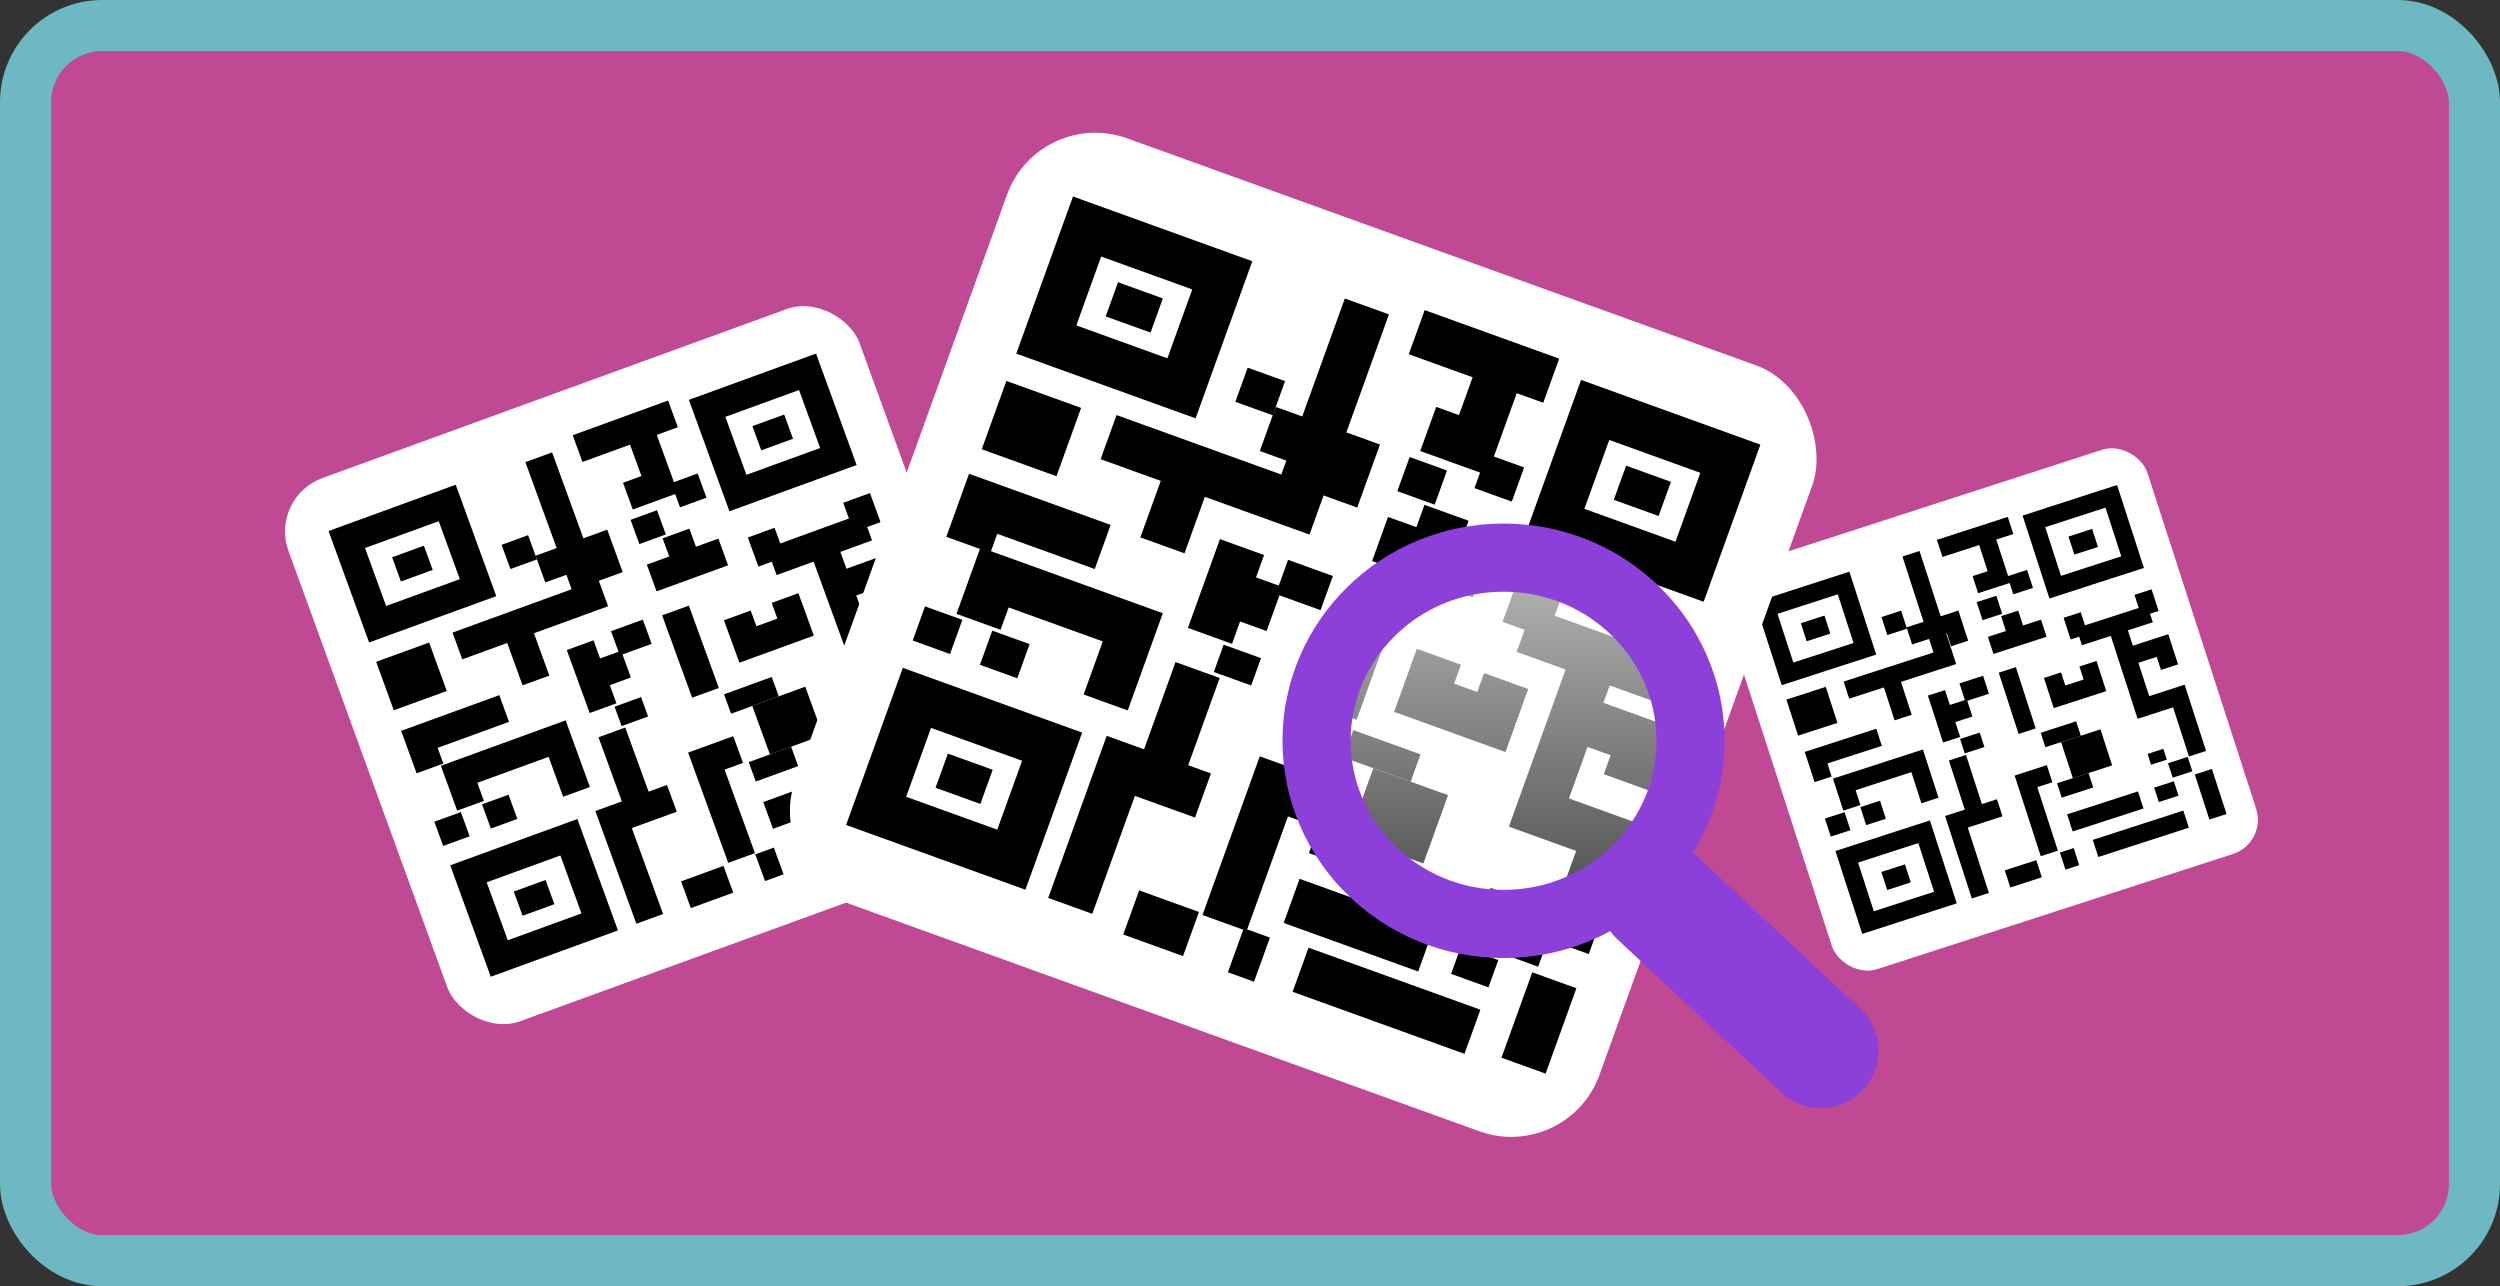<svg width="587" height="302" viewBox="0 0 587 302" fill="none" xmlns="http://www.w3.org/2000/svg">
<rect x="0" y="0" width="587" height="302" fill="#333333" stroke="none"/>
<rect x="6" y="6" width="575" height="290" rx="18" fill="#C04994" stroke="#6DB8C2" stroke-width="12"/>
<rect x="63.164" y="116.804" width="142.695" height="135.734" rx="13.362" transform="rotate(-20 63.164 116.804)" fill="white"/>
<rect x="81.424" y="126.677" width="25.096" height="21.162" transform="rotate(-20 81.424 126.677)" stroke="black" stroke-width="6.681"/>
<rect x="92.066" y="130.843" width="7.944" height="6.053" transform="rotate(-20 92.066 130.843)" fill="black"/>
<rect x="166.029" y="95.883" width="25.096" height="21.162" transform="rotate(-20 166.029 95.883)" stroke="black" stroke-width="6.681"/>
<rect x="176.669" y="100.049" width="7.944" height="6.053" transform="rotate(-20 176.669 100.049)" fill="black"/>
<rect x="109.992" y="205.167" width="25.096" height="21.162" transform="rotate(-20 109.992 205.167)" stroke="black" stroke-width="6.681"/>
<rect x="120.635" y="209.333" width="7.944" height="6.053" transform="rotate(-20 120.635 209.333)" fill="black"/>
<path d="M135.618 105.329L149.926 100.121M158.013 97.178L149.926 100.121M149.926 100.121L154.895 113.772L147.429 116.489" stroke="black" stroke-width="6.681"/>
<path d="M126.496 107.361L138.503 140.35L121.084 146.69M107.398 151.671L121.084 146.69M121.084 146.69L125.846 159.771" stroke="black" stroke-width="6.681"/>
<path d="M143.067 135.468L140.583 128.643L126.897 133.624" stroke="black" stroke-width="6.681"/>
<path d="M153.018 135.711L161.416 132.654M169.814 129.598L161.416 132.654M161.416 132.654L158.725 125.26" stroke="black" stroke-width="6.681"/>
<path d="M100.955 180.425L98.471 173.6L118.378 166.354" stroke="black" stroke-width="6.681"/>
<path d="M110.486 189.195L107.795 181.801L130.812 173.423L135.367 185.936" stroke="black" stroke-width="6.681"/>
<path d="M136.215 151.489L138.906 158.883M141.597 166.277L138.906 158.883M138.906 158.883L146.993 155.939" stroke="black" stroke-width="6.681"/>
<path d="M143.667 171.965L150.291 190.166L157.756 187.449L144.07 192.43L152.558 215.75" stroke="black" stroke-width="6.681"/>
<path d="M161.063 210.077L171.016 206.455" stroke="black" stroke-width="6.681"/>
<path d="M174.129 201.457L165.848 178.706L173.313 175.989" stroke="black" stroke-width="6.681"/>
<path d="M178.483 203.737L182.838 202.152" stroke="black" stroke-width="6.681"/>
<path d="M188.85 199.32L217.467 188.904" stroke="black" stroke-width="6.681"/>
<path d="M180.354 191.462L202.749 183.311" stroke="black" stroke-width="6.681"/>
<path d="M227.626 187.783L222.45 173.564" stroke="black" stroke-width="6.681"/>
<path d="M173.125 144.496L175.609 151.321L186.806 147.245L184.322 140.42" stroke="black" stroke-width="6.681"/>
<path d="M158.609 143.338L165.648 162.676" stroke="black" stroke-width="6.681"/>
<path d="M220.38 167.876L213.756 149.675L202.558 153.751L196.762 137.825M193.035 127.587L203.611 123.738M193.035 127.587L181.215 131.889M193.035 127.587L196.762 137.825M203.611 123.738L201.127 116.913M203.611 123.738L181.215 131.889M181.215 131.889L178.731 125.064M196.762 137.825L207.959 133.749L210.443 140.575" stroke="black" stroke-width="6.681"/>
<rect x="117.777" y="127.925" width="6.62" height="6.053" transform="rotate(-20 117.777 127.925)" fill="black"/>
<rect x="88.321" y="155.394" width="13.24" height="12.106" transform="rotate(-20 88.321 155.394)" fill="black"/>
<rect x="101.984" y="192.933" width="6.62" height="6.053" transform="rotate(-20 101.984 192.933)" fill="black"/>
<rect x="113.182" y="188.857" width="6.62" height="6.053" transform="rotate(-20 113.182 188.857)" fill="black"/>
<rect x="144.294" y="165.939" width="6.62" height="4.842" transform="rotate(-20 144.294 165.939)" fill="black"/>
<rect x="143.471" y="148.203" width="7.944" height="6.053" transform="rotate(-20 143.471 148.203)" fill="black"/>
<rect x="148.05" y="122.06" width="6.62" height="6.053" transform="rotate(-20 148.05 122.06)" fill="black"/>
<rect x="157.592" y="113.434" width="6.62" height="6.053" transform="rotate(-20 157.592 113.434)" fill="black"/>
<rect x="206.898" y="179.224" width="6.62" height="4.842" transform="rotate(-20 206.898 179.224)" fill="black"/>
<rect x="211.05" y="171.272" width="6.62" height="4.842" transform="rotate(-20 211.05 171.272)" fill="black"/>
<rect x="204.416" y="168.534" width="5.296" height="3.632" transform="rotate(-20 204.416 168.534)" fill="black"/>
<rect x="170.003" y="163.023" width="11.916" height="4.842" transform="rotate(-20 170.003 163.023)" fill="black"/>
<rect x="176.637" y="165.762" width="13.24" height="12.106" transform="rotate(-20 176.637 165.762)" fill="black"/>
<rect x="175.799" y="178.949" width="10.592" height="4.842" transform="rotate(-20 175.799 178.949)" fill="black"/>
<rect x="402" y="135.251" width="104.708" height="99.76" rx="8.445" transform="rotate(-17.939 402 135.251)" fill="white"/>
<rect x="414.706" y="142.767" width="19.095" height="16.241" transform="rotate(-17.939 414.706 142.767)" stroke="black" stroke-width="4.222"/>
<rect x="422.833" y="146.334" width="5.829" height="4.449" transform="rotate(-17.939 422.833 146.334)" fill="black"/>
<rect x="477.561" y="122.418" width="19.095" height="16.241" transform="rotate(-17.939 477.561 122.418)" stroke="black" stroke-width="4.222"/>
<rect x="485.686" y="125.985" width="5.829" height="4.449" transform="rotate(-17.939 485.686 125.985)" fill="black"/>
<rect x="433.615" y="201.173" width="19.095" height="16.241" transform="rotate(-17.939 433.615 201.173)" stroke="black" stroke-width="4.222"/>
<rect x="441.741" y="204.74" width="5.829" height="4.449" transform="rotate(-17.939 441.741 204.74)" fill="black"/>
<path d="M455.439 128.763L466.069 125.322M472.077 123.377L466.069 125.322M466.069 125.322L469.357 135.48L463.811 137.275" stroke="black" stroke-width="4.222"/>
<path d="M448.696 130.011L456.644 154.559L443.703 158.748M433.535 162.04L443.703 158.748M443.703 158.748L446.854 168.483" stroke="black" stroke-width="4.222"/>
<path d="M460.118 151.096L458.474 146.017L448.306 149.309" stroke="black" stroke-width="4.222"/>
<path d="M467.41 151.541L473.649 149.521M479.888 147.501L473.649 149.521M473.649 149.521L471.868 144.019" stroke="black" stroke-width="4.222"/>
<path d="M428.06 182.984L426.416 177.905L441.205 173.117" stroke="black" stroke-width="4.222"/>
<path d="M434.822 189.679L433.041 184.177L450.141 178.641L453.156 187.952" stroke="black" stroke-width="4.222"/>
<path d="M454.675 162.678L456.457 168.18M458.238 173.682L456.457 168.18M456.457 168.18L462.465 166.235" stroke="black" stroke-width="4.222"/>
<path d="M459.607 177.914L463.992 191.458L469.538 189.662L459.37 192.954L464.988 210.307" stroke="black" stroke-width="4.222"/>
<path d="M471.373 206.369L478.768 203.975" stroke="black" stroke-width="4.222"/>
<path d="M481.181 200.388L475.7 183.459L481.246 181.663" stroke="black" stroke-width="4.222"/>
<path d="M484.315 202.179L487.551 201.132" stroke="black" stroke-width="4.222"/>
<path d="M492.034 199.213L513.294 192.33" stroke="black" stroke-width="4.222"/>
<path d="M486.007 193.215L502.645 187.828" stroke="black" stroke-width="4.222"/>
<path d="M520.774 191.779L517.349 181.198" stroke="black" stroke-width="4.222"/>
<path d="M481.928 158.53L483.572 163.609L491.891 160.916L490.247 155.837" stroke="black" stroke-width="4.222"/>
<path d="M471.312 157.291L475.971 171.681" stroke="black" stroke-width="4.222"/>
<path d="M515.978 176.965L511.594 163.422L503.275 166.115L499.438 154.264M496.972 146.646L504.829 144.103M496.972 146.646L488.191 149.489M496.972 146.646L499.438 154.264M504.829 144.103L503.184 139.024M504.829 144.103L488.191 149.489M488.191 149.489L486.546 144.41M499.438 154.264L507.757 151.571L509.401 156.65" stroke="black" stroke-width="4.222"/>
<rect x="441.766" y="144.88" width="4.858" height="4.449" transform="rotate(-17.939 441.766 144.88)" fill="black"/>
<rect x="419.447" y="164.263" width="9.716" height="8.897" transform="rotate(-17.939 419.447 164.263)" fill="black"/>
<rect x="428.489" y="192.197" width="4.858" height="4.449" transform="rotate(-17.939 428.489 192.197)" fill="black"/>
<rect x="436.808" y="189.504" width="4.858" height="4.449" transform="rotate(-17.939 436.808 189.504)" fill="black"/>
<rect x="460.224" y="173.506" width="4.858" height="3.559" transform="rotate(-17.939 460.224 173.506)" fill="black"/>
<rect x="460.083" y="160.459" width="5.829" height="4.449" transform="rotate(-17.939 460.083 160.459)" fill="black"/>
<rect x="464.122" y="141.383" width="4.858" height="4.449" transform="rotate(-17.939 464.122 141.383)" fill="black"/>
<rect x="471.344" y="135.304" width="4.858" height="4.449" transform="rotate(-17.939 471.344 135.304)" fill="black"/>
<rect x="505.795" y="184.938" width="4.858" height="3.559" transform="rotate(-17.939 505.795 184.938)" fill="black"/>
<rect x="509.047" y="179.209" width="4.858" height="3.559" transform="rotate(-17.939 509.047 179.209)" fill="black"/>
<rect x="504.253" y="177.021" width="3.886" height="2.669" transform="rotate(-17.939 504.253 177.021)" fill="black"/>
<rect x="479.156" y="172.053" width="8.744" height="3.559" transform="rotate(-17.939 479.156 172.053)" fill="black"/>
<rect x="483.95" y="174.242" width="9.716" height="8.897" transform="rotate(-17.939 483.95 174.242)" fill="black"/>
<rect x="482.993" y="183.904" width="7.773" height="3.559" transform="rotate(-17.939 482.993 183.904)" fill="black"/>
<rect x="243.928" y="25" width="201.016" height="191.21" rx="22.028" transform="rotate(19.85 243.928 25)" fill="white"/>
<rect x="255.246" y="53.185" width="33.751" height="28.209" transform="rotate(19.85 255.246 53.185)" stroke="black" stroke-width="11.014"/>
<rect x="262.514" y="66.271" width="11.191" height="8.527" transform="rotate(19.85 262.514 66.271)" fill="black"/>
<rect x="374.544" y="96.252" width="33.751" height="28.209" transform="rotate(19.85 374.544 96.252)" stroke="black" stroke-width="11.014"/>
<rect x="381.81" y="109.338" width="11.191" height="8.527" transform="rotate(19.85 381.81 109.338)" fill="black"/>
<rect x="215.292" y="163.861" width="33.751" height="28.209" transform="rotate(19.85 215.292 163.861)" stroke="black" stroke-width="11.014"/>
<rect x="222.559" y="176.948" width="11.191" height="8.527" transform="rotate(19.85 222.559 176.948)" fill="black"/>
<path d="M332.646 77.991L352.821 85.275M364.224 89.391L352.821 85.275M352.821 85.275L345.872 104.523L335.346 100.723" stroke="black" stroke-width="11.014"/>
<path d="M320.946 71.954L304.153 118.471L279.592 109.604M260.294 102.637L279.592 109.604M279.592 109.604L272.933 128.05" stroke="black" stroke-width="11.014"/>
<path d="M313.496 117.311L316.971 107.687L297.673 100.72" stroke="black" stroke-width="11.014"/>
<path d="M324.039 126.556L335.881 130.831M347.723 135.106L335.881 130.831M335.881 130.831L339.645 120.405" stroke="black" stroke-width="11.014"/>
<path d="M227.37 127.919L230.844 118.294L258.914 128.428" stroke="black" stroke-width="11.014"/>
<path d="M229.761 146.006L233.525 135.58L265.981 147.297L259.612 164.941" stroke="black" stroke-width="11.014"/>
<path d="M291.624 128.452L287.86 138.878M284.096 149.304L287.86 138.878M287.86 138.878L299.264 142.995" stroke="black" stroke-width="11.014"/>
<path d="M281.2 157.324L271.935 182.988L282.461 186.788L263.163 179.821L251.292 212.703" stroke="black" stroke-width="11.014"/>
<path d="M265.61 214.246L279.645 219.312" stroke="black" stroke-width="11.014"/>
<path d="M287.523 216.717L299.104 184.637L309.63 188.437" stroke="black" stroke-width="11.014"/>
<path d="M290.174 223.114L296.314 225.33" stroke="black" stroke-width="11.014"/>
<path d="M305.374 227.695L345.725 242.262" stroke="black" stroke-width="11.014"/>
<path d="M303.277 211.527L334.856 222.927" stroke="black" stroke-width="11.014"/>
<path d="M357.723 250.22L364.961 230.169" stroke="black" stroke-width="11.014"/>
<path d="M337.854 154.207L334.38 163.831L350.169 169.531L353.644 159.907" stroke="black" stroke-width="11.014"/>
<path d="M323.202 139.852L313.358 167.12" stroke="black" stroke-width="11.014"/>
<path d="M367.857 222.149L377.122 196.485L361.333 190.785L369.44 168.329M374.651 153.893L389.563 159.276M374.651 153.893L357.985 147.876M374.651 153.893L369.44 168.329M389.563 159.276L393.038 149.652M389.563 159.276L357.985 147.876M357.985 147.876L361.459 138.252M369.44 168.329L385.229 174.029L381.755 183.653" stroke="black" stroke-width="11.014"/>
<rect x="292.954" y="86.325" width="9.326" height="8.527" transform="rotate(19.85 292.954 86.325)" fill="black"/>
<rect x="236.302" y="89.443" width="18.652" height="17.053" transform="rotate(19.85 236.302 89.443)" fill="black"/>
<rect x="217.193" y="142.375" width="9.326" height="8.527" transform="rotate(19.85 217.193 142.375)" fill="black"/>
<rect x="232.982" y="148.075" width="9.326" height="8.527" transform="rotate(19.85 232.982 148.075)" fill="black"/>
<rect x="287.317" y="151.373" width="9.326" height="6.821" transform="rotate(19.85 287.317 151.373)" fill="black"/>
<rect x="302.438" y="131.449" width="11.191" height="8.527" transform="rotate(19.85 302.438 131.449)" fill="black"/>
<rect x="330.988" y="107.308" width="9.326" height="8.527" transform="rotate(19.85 330.988 107.308)" fill="black"/>
<rect x="349.094" y="106.592" width="9.326" height="8.527" transform="rotate(19.85 349.094 106.592)" fill="black"/>
<rect x="343.032" y="222.253" width="9.326" height="6.821" transform="rotate(19.85 343.032 222.253)" fill="black"/>
<rect x="354.7" y="217.4" width="9.326" height="6.821" transform="rotate(19.85 354.7 217.4)" fill="black"/>
<rect x="349.998" y="208.45" width="7.461" height="5.116" transform="rotate(19.85 349.998 208.45)" fill="black"/>
<rect x="317.754" y="171.427" width="16.787" height="6.821" transform="rotate(19.85 317.754 171.427)" fill="black"/>
<rect x="322.457" y="180.377" width="18.652" height="17.053" transform="rotate(19.85 322.457 180.377)" fill="black"/>
<rect x="309.647" y="193.883" width="14.922" height="6.821" transform="rotate(19.85 309.647 193.883)" fill="black"/>
<path d="M395.231 174.773C395.231 196.629 376.185 214.408 352.614 214.408C329.043 214.408 309.997 196.629 309.997 174.773C309.997 152.916 329.043 135.138 352.614 135.138C376.185 135.138 395.231 152.916 395.231 174.773Z" fill="url(#paint0_linear_353_18282)" stroke="#8C3FD9"/>
<path d="M396.941 173.937C396.941 197.556 377.416 216.942 353.033 216.942C328.651 216.942 309.125 197.556 309.125 173.937C309.125 150.317 328.651 130.932 353.033 130.932C377.416 130.932 396.941 150.317 396.941 173.937Z" stroke="#8C3FD9" stroke-width="16"/>
<path d="M389.034 210.727L427.546 246.681" stroke="#8C3FD9" stroke-width="27" stroke-linecap="round" stroke-linejoin="round"/>
<defs>
<linearGradient id="paint0_linear_353_18282" x1="352.614" y1="134.638" x2="352.614" y2="214.908" gradientUnits="userSpaceOnUse">
<stop stop-color="white" stop-opacity="0.7"/>
<stop offset="1" stop-color="white" stop-opacity="0.3"/>
</linearGradient>
</defs>
</svg>
